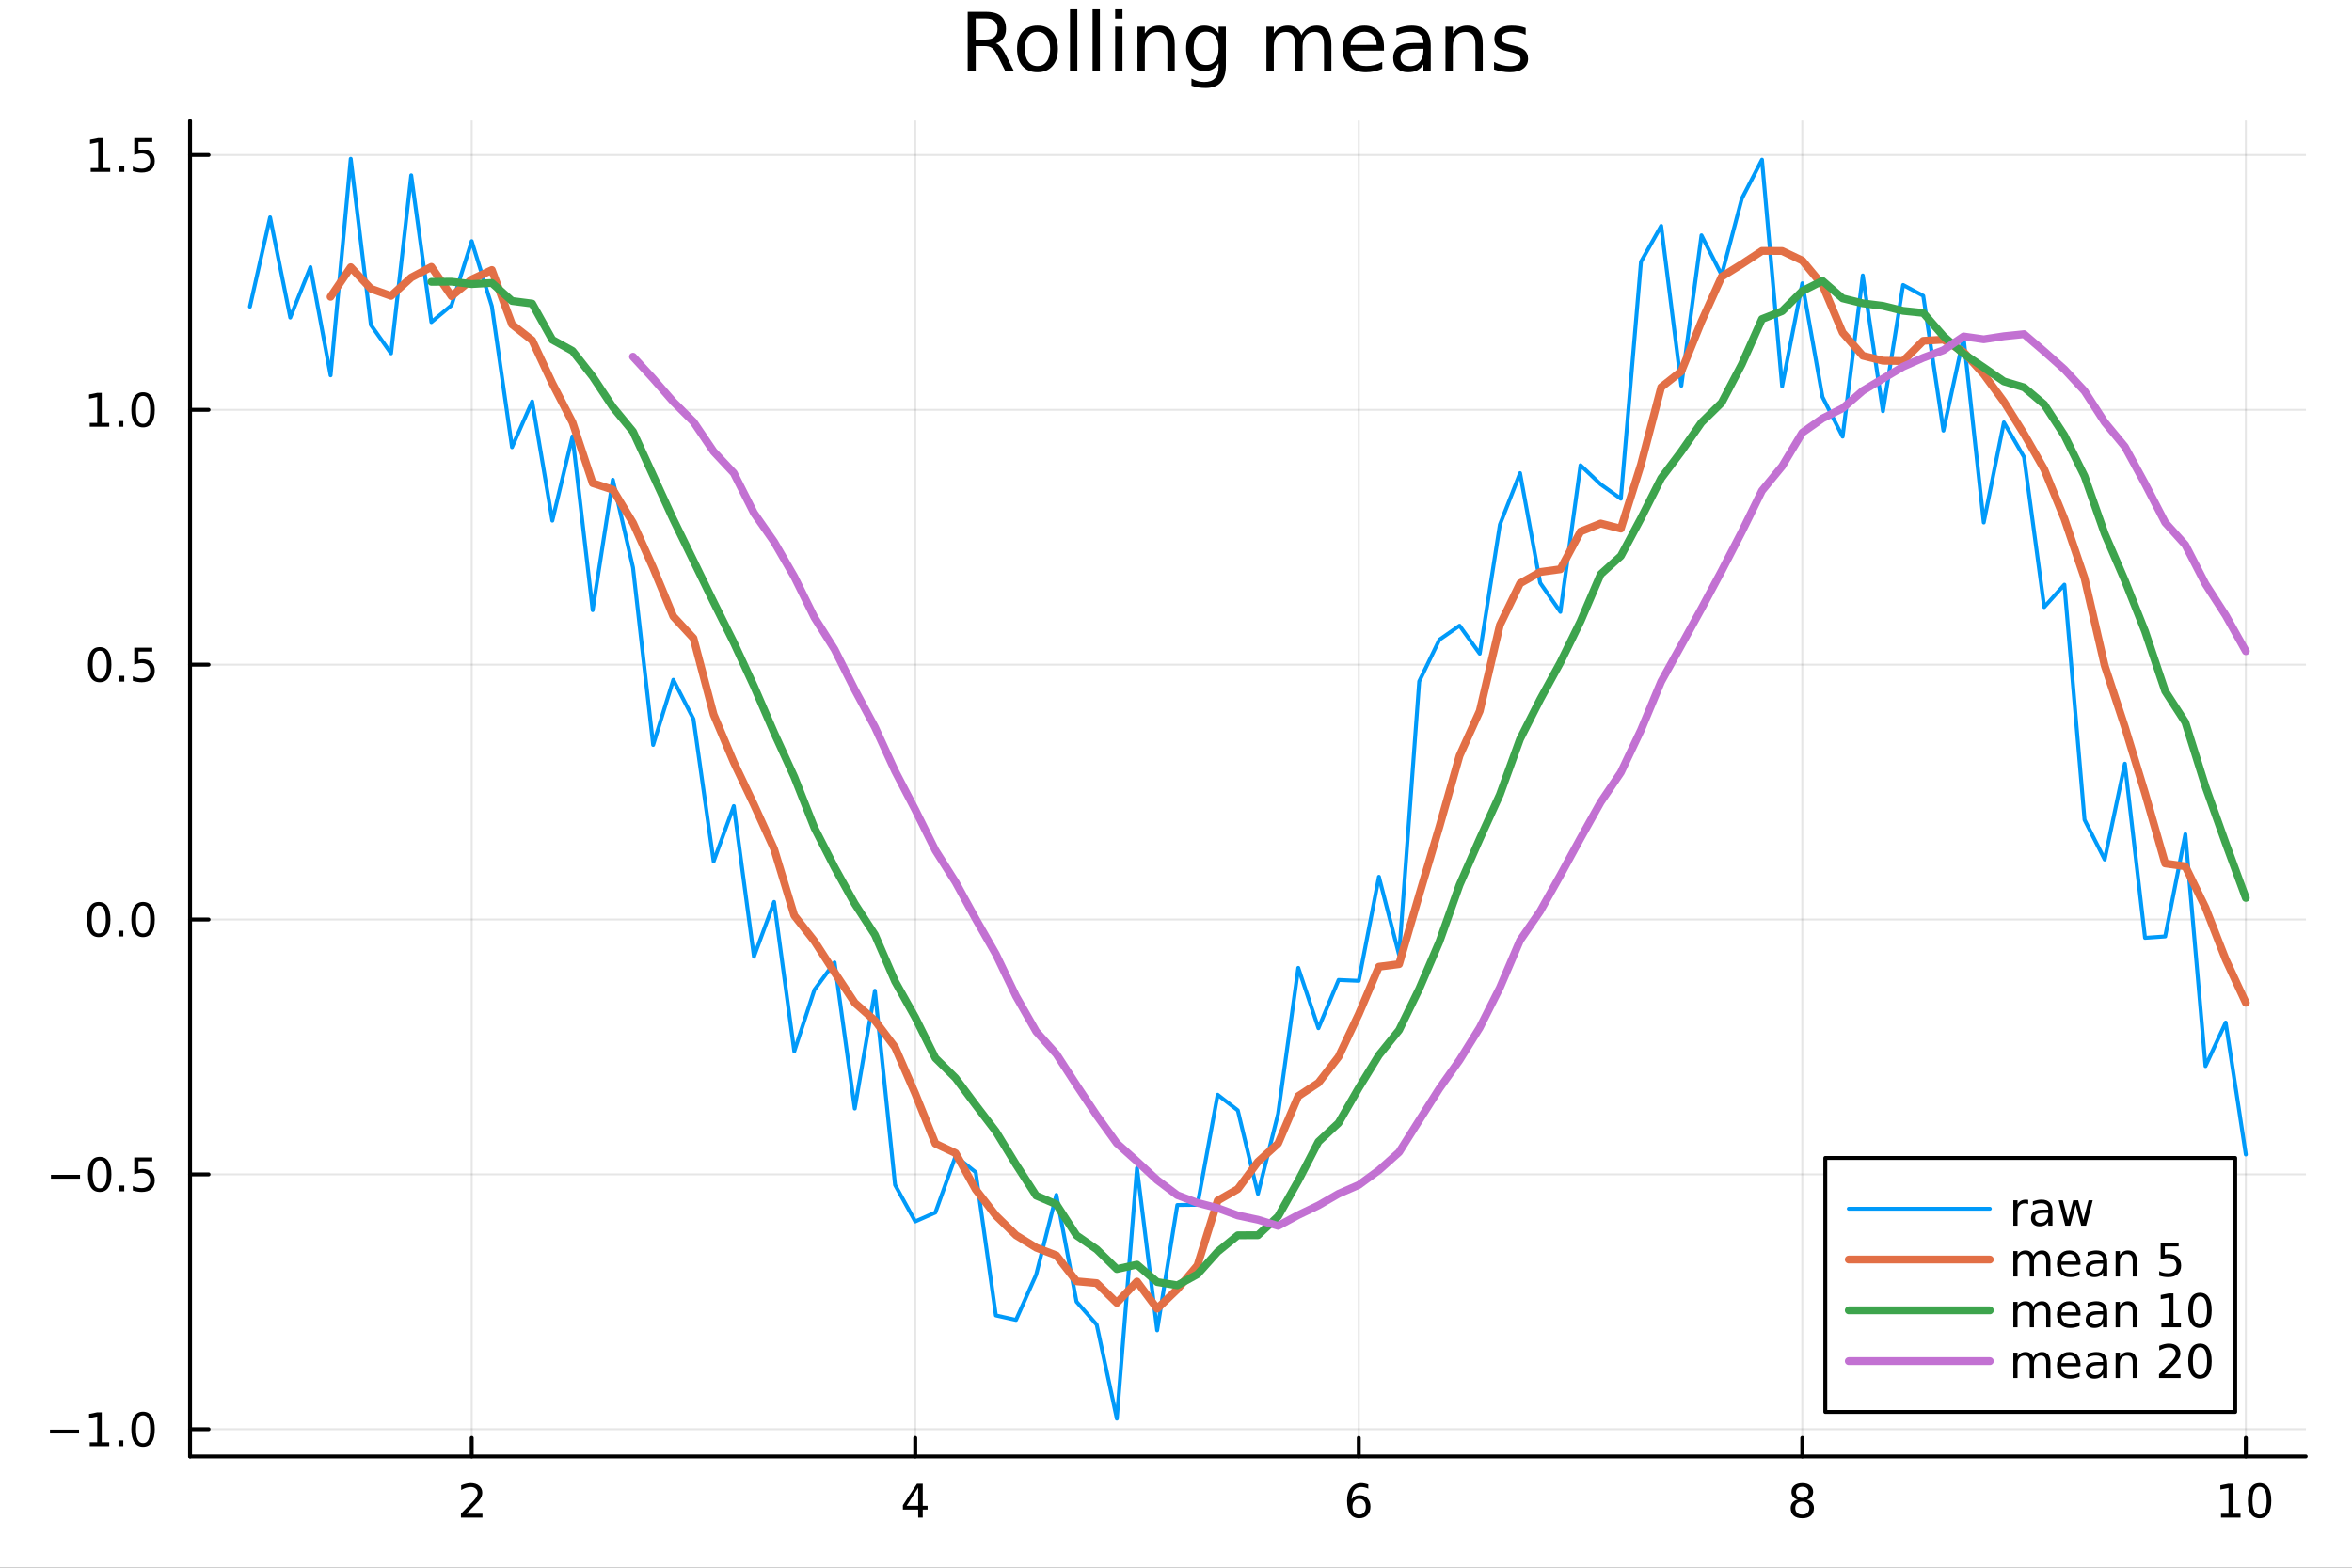 <?xml version="1.0" encoding="utf-8"?>
<svg xmlns="http://www.w3.org/2000/svg" xmlns:xlink="http://www.w3.org/1999/xlink" width="600" height="400" viewBox="0 0 2400 1600">
<rect x="0" y="0" width="2400" height="1600" fill="#333333" stroke="none"/>
<defs>
  <clipPath id="clip920">
    <rect x="0" y="0" width="2400" height="1600"/>
  </clipPath>
</defs>
<path clip-path="url(#clip920)" d="M0 1600 L2400 1600 L2400 0 L0 0  Z" fill="#ffffff" fill-rule="evenodd" fill-opacity="1"/>
<defs>
  <clipPath id="clip921">
    <rect x="480" y="0" width="1681" height="1600"/>
  </clipPath>
</defs>
<path clip-path="url(#clip920)" d="M193.936 1486.45 L2352.76 1486.45 L2352.76 123.472 L193.936 123.472  Z" fill="#ffffff" fill-rule="evenodd" fill-opacity="1"/>
<defs>
  <clipPath id="clip922">
    <rect x="193" y="123" width="2160" height="1364"/>
  </clipPath>
</defs>
<polyline clip-path="url(#clip922)" style="stroke:#000000; stroke-linecap:round; stroke-linejoin:round; stroke-width:2; stroke-opacity:0.1; fill:none" points="481.326,1486.45 481.326,123.472 "/>
<polyline clip-path="url(#clip922)" style="stroke:#000000; stroke-linecap:round; stroke-linejoin:round; stroke-width:2; stroke-opacity:0.1; fill:none" points="933.909,1486.45 933.909,123.472 "/>
<polyline clip-path="url(#clip922)" style="stroke:#000000; stroke-linecap:round; stroke-linejoin:round; stroke-width:2; stroke-opacity:0.1; fill:none" points="1386.49,1486.45 1386.49,123.472 "/>
<polyline clip-path="url(#clip922)" style="stroke:#000000; stroke-linecap:round; stroke-linejoin:round; stroke-width:2; stroke-opacity:0.1; fill:none" points="1839.07,1486.45 1839.07,123.472 "/>
<polyline clip-path="url(#clip922)" style="stroke:#000000; stroke-linecap:round; stroke-linejoin:round; stroke-width:2; stroke-opacity:0.1; fill:none" points="2291.66,1486.45 2291.66,123.472 "/>
<polyline clip-path="url(#clip920)" style="stroke:#000000; stroke-linecap:round; stroke-linejoin:round; stroke-width:4; stroke-opacity:1; fill:none" points="193.936,1486.45 2352.76,1486.45 "/>
<polyline clip-path="url(#clip920)" style="stroke:#000000; stroke-linecap:round; stroke-linejoin:round; stroke-width:4; stroke-opacity:1; fill:none" points="481.326,1486.45 481.326,1467.55 "/>
<polyline clip-path="url(#clip920)" style="stroke:#000000; stroke-linecap:round; stroke-linejoin:round; stroke-width:4; stroke-opacity:1; fill:none" points="933.909,1486.45 933.909,1467.55 "/>
<polyline clip-path="url(#clip920)" style="stroke:#000000; stroke-linecap:round; stroke-linejoin:round; stroke-width:4; stroke-opacity:1; fill:none" points="1386.49,1486.45 1386.49,1467.55 "/>
<polyline clip-path="url(#clip920)" style="stroke:#000000; stroke-linecap:round; stroke-linejoin:round; stroke-width:4; stroke-opacity:1; fill:none" points="1839.07,1486.45 1839.07,1467.55 "/>
<polyline clip-path="url(#clip920)" style="stroke:#000000; stroke-linecap:round; stroke-linejoin:round; stroke-width:4; stroke-opacity:1; fill:none" points="2291.66,1486.45 2291.66,1467.55 "/>
<path clip-path="url(#clip920)" d="M475.979 1544.91 L492.298 1544.91 L492.298 1548.85 L470.354 1548.85 L470.354 1544.91 Q473.016 1542.16 477.599 1537.53 Q482.206 1532.88 483.386 1531.53 Q485.632 1529.01 486.511 1527.27 Q487.414 1525.51 487.414 1523.82 Q487.414 1521.07 485.47 1519.33 Q483.548 1517.6 480.446 1517.6 Q478.247 1517.6 475.794 1518.36 Q473.363 1519.13 470.585 1520.68 L470.585 1515.95 Q473.409 1514.82 475.863 1514.24 Q478.317 1513.66 480.354 1513.66 Q485.724 1513.66 488.919 1516.35 Q492.113 1519.03 492.113 1523.52 Q492.113 1525.65 491.303 1527.57 Q490.516 1529.47 488.409 1532.07 Q487.831 1532.74 484.729 1535.95 Q481.627 1539.15 475.979 1544.91 Z" fill="#000000" fill-rule="nonzero" fill-opacity="1" /><path clip-path="url(#clip920)" d="M936.918 1518.36 L925.113 1536.81 L936.918 1536.81 L936.918 1518.36 M935.691 1514.29 L941.571 1514.29 L941.571 1536.81 L946.501 1536.81 L946.501 1540.7 L941.571 1540.7 L941.571 1548.85 L936.918 1548.85 L936.918 1540.7 L921.316 1540.7 L921.316 1536.19 L935.691 1514.29 Z" fill="#000000" fill-rule="nonzero" fill-opacity="1" /><path clip-path="url(#clip920)" d="M1386.9 1529.7 Q1383.75 1529.7 1381.9 1531.86 Q1380.07 1534.01 1380.07 1537.76 Q1380.07 1541.49 1381.9 1543.66 Q1383.75 1545.82 1386.9 1545.82 Q1390.04 1545.82 1391.87 1543.66 Q1393.73 1541.49 1393.73 1537.76 Q1393.73 1534.01 1391.87 1531.86 Q1390.04 1529.7 1386.9 1529.7 M1396.18 1515.05 L1396.18 1519.31 Q1394.42 1518.48 1392.61 1518.04 Q1390.83 1517.6 1389.07 1517.6 Q1384.44 1517.6 1381.99 1520.72 Q1379.56 1523.85 1379.21 1530.17 Q1380.58 1528.15 1382.64 1527.09 Q1384.7 1526 1387.17 1526 Q1392.38 1526 1395.39 1529.17 Q1398.42 1532.32 1398.42 1537.76 Q1398.42 1543.08 1395.28 1546.3 Q1392.13 1549.52 1386.9 1549.52 Q1380.9 1549.52 1377.73 1544.94 Q1374.56 1540.33 1374.56 1531.6 Q1374.56 1523.41 1378.45 1518.55 Q1382.34 1513.66 1388.89 1513.66 Q1390.65 1513.66 1392.43 1514.01 Q1394.23 1514.36 1396.18 1515.05 Z" fill="#000000" fill-rule="nonzero" fill-opacity="1" /><path clip-path="url(#clip920)" d="M1839.07 1532.44 Q1835.74 1532.44 1833.82 1534.22 Q1831.92 1536 1831.92 1539.13 Q1831.92 1542.25 1833.82 1544.03 Q1835.74 1545.82 1839.07 1545.82 Q1842.41 1545.82 1844.33 1544.03 Q1846.25 1542.23 1846.25 1539.13 Q1846.25 1536 1844.33 1534.22 Q1842.43 1532.44 1839.07 1532.44 M1834.4 1530.45 Q1831.39 1529.7 1829.7 1527.64 Q1828.03 1525.58 1828.03 1522.62 Q1828.03 1518.48 1830.97 1516.07 Q1833.94 1513.66 1839.07 1513.66 Q1844.24 1513.66 1847.18 1516.07 Q1850.12 1518.48 1850.12 1522.62 Q1850.12 1525.58 1848.43 1527.64 Q1846.76 1529.7 1843.77 1530.45 Q1847.15 1531.23 1849.03 1533.52 Q1850.93 1535.82 1850.93 1539.13 Q1850.93 1544.15 1847.85 1546.83 Q1844.79 1549.52 1839.07 1549.52 Q1833.36 1549.52 1830.28 1546.83 Q1827.22 1544.15 1827.22 1539.13 Q1827.22 1535.82 1829.12 1533.52 Q1831.02 1531.23 1834.4 1530.45 M1832.69 1523.06 Q1832.69 1525.75 1834.35 1527.25 Q1836.04 1528.76 1839.07 1528.76 Q1842.08 1528.76 1843.77 1527.25 Q1845.49 1525.75 1845.49 1523.06 Q1845.49 1520.38 1843.77 1518.87 Q1842.08 1517.37 1839.07 1517.37 Q1836.04 1517.37 1834.35 1518.87 Q1832.69 1520.38 1832.69 1523.06 Z" fill="#000000" fill-rule="nonzero" fill-opacity="1" /><path clip-path="url(#clip920)" d="M2266.34 1544.91 L2273.98 1544.91 L2273.98 1518.55 L2265.67 1520.21 L2265.67 1515.95 L2273.94 1514.29 L2278.61 1514.29 L2278.61 1544.91 L2286.25 1544.91 L2286.25 1548.85 L2266.34 1548.85 L2266.34 1544.91 Z" fill="#000000" fill-rule="nonzero" fill-opacity="1" /><path clip-path="url(#clip920)" d="M2305.7 1517.37 Q2302.09 1517.37 2300.26 1520.93 Q2298.45 1524.47 2298.45 1531.6 Q2298.45 1538.71 2300.26 1542.27 Q2302.09 1545.82 2305.7 1545.82 Q2309.33 1545.82 2311.14 1542.27 Q2312.96 1538.71 2312.96 1531.6 Q2312.96 1524.47 2311.14 1520.93 Q2309.33 1517.37 2305.7 1517.37 M2305.7 1513.66 Q2311.51 1513.66 2314.56 1518.27 Q2317.64 1522.85 2317.64 1531.6 Q2317.64 1540.33 2314.56 1544.94 Q2311.51 1549.52 2305.7 1549.52 Q2299.89 1549.52 2296.81 1544.94 Q2293.75 1540.33 2293.75 1531.6 Q2293.75 1522.85 2296.81 1518.27 Q2299.89 1513.66 2305.7 1513.66 Z" fill="#000000" fill-rule="nonzero" fill-opacity="1" /><polyline clip-path="url(#clip922)" style="stroke:#000000; stroke-linecap:round; stroke-linejoin:round; stroke-width:2; stroke-opacity:0.1; fill:none" points="193.936,1458.69 2352.76,1458.69 "/>
<polyline clip-path="url(#clip922)" style="stroke:#000000; stroke-linecap:round; stroke-linejoin:round; stroke-width:2; stroke-opacity:0.1; fill:none" points="193.936,1198.58 2352.76,1198.58 "/>
<polyline clip-path="url(#clip922)" style="stroke:#000000; stroke-linecap:round; stroke-linejoin:round; stroke-width:2; stroke-opacity:0.1; fill:none" points="193.936,938.474 2352.76,938.474 "/>
<polyline clip-path="url(#clip922)" style="stroke:#000000; stroke-linecap:round; stroke-linejoin:round; stroke-width:2; stroke-opacity:0.1; fill:none" points="193.936,678.367 2352.76,678.367 "/>
<polyline clip-path="url(#clip922)" style="stroke:#000000; stroke-linecap:round; stroke-linejoin:round; stroke-width:2; stroke-opacity:0.1; fill:none" points="193.936,418.259 2352.76,418.259 "/>
<polyline clip-path="url(#clip922)" style="stroke:#000000; stroke-linecap:round; stroke-linejoin:round; stroke-width:2; stroke-opacity:0.1; fill:none" points="193.936,158.151 2352.76,158.151 "/>
<polyline clip-path="url(#clip920)" style="stroke:#000000; stroke-linecap:round; stroke-linejoin:round; stroke-width:4; stroke-opacity:1; fill:none" points="193.936,1486.45 193.936,123.472 "/>
<polyline clip-path="url(#clip920)" style="stroke:#000000; stroke-linecap:round; stroke-linejoin:round; stroke-width:4; stroke-opacity:1; fill:none" points="193.936,1458.69 212.834,1458.69 "/>
<polyline clip-path="url(#clip920)" style="stroke:#000000; stroke-linecap:round; stroke-linejoin:round; stroke-width:4; stroke-opacity:1; fill:none" points="193.936,1198.58 212.834,1198.58 "/>
<polyline clip-path="url(#clip920)" style="stroke:#000000; stroke-linecap:round; stroke-linejoin:round; stroke-width:4; stroke-opacity:1; fill:none" points="193.936,938.474 212.834,938.474 "/>
<polyline clip-path="url(#clip920)" style="stroke:#000000; stroke-linecap:round; stroke-linejoin:round; stroke-width:4; stroke-opacity:1; fill:none" points="193.936,678.367 212.834,678.367 "/>
<polyline clip-path="url(#clip920)" style="stroke:#000000; stroke-linecap:round; stroke-linejoin:round; stroke-width:4; stroke-opacity:1; fill:none" points="193.936,418.259 212.834,418.259 "/>
<polyline clip-path="url(#clip920)" style="stroke:#000000; stroke-linecap:round; stroke-linejoin:round; stroke-width:4; stroke-opacity:1; fill:none" points="193.936,158.151 212.834,158.151 "/>
<path clip-path="url(#clip920)" d="M50.992 1459.14 L80.668 1459.14 L80.668 1463.08 L50.992 1463.08 L50.992 1459.14 Z" fill="#000000" fill-rule="nonzero" fill-opacity="1" /><path clip-path="url(#clip920)" d="M91.571 1472.03 L99.21 1472.03 L99.21 1445.67 L90.899 1447.34 L90.899 1443.08 L99.163 1441.41 L103.839 1441.41 L103.839 1472.03 L111.478 1472.03 L111.478 1475.97 L91.571 1475.97 L91.571 1472.03 Z" fill="#000000" fill-rule="nonzero" fill-opacity="1" /><path clip-path="url(#clip920)" d="M120.922 1470.09 L125.807 1470.09 L125.807 1475.97 L120.922 1475.97 L120.922 1470.09 Z" fill="#000000" fill-rule="nonzero" fill-opacity="1" /><path clip-path="url(#clip920)" d="M145.992 1444.49 Q142.381 1444.49 140.552 1448.05 Q138.746 1451.59 138.746 1458.72 Q138.746 1465.83 140.552 1469.4 Q142.381 1472.94 145.992 1472.94 Q149.626 1472.94 151.431 1469.4 Q153.26 1465.83 153.26 1458.72 Q153.26 1451.59 151.431 1448.05 Q149.626 1444.49 145.992 1444.49 M145.992 1440.78 Q151.802 1440.78 154.857 1445.39 Q157.936 1449.97 157.936 1458.72 Q157.936 1467.45 154.857 1472.06 Q151.802 1476.64 145.992 1476.64 Q140.181 1476.64 137.103 1472.06 Q134.047 1467.45 134.047 1458.72 Q134.047 1449.97 137.103 1445.39 Q140.181 1440.78 145.992 1440.78 Z" fill="#000000" fill-rule="nonzero" fill-opacity="1" /><path clip-path="url(#clip920)" d="M51.987 1199.03 L81.663 1199.03 L81.663 1202.97 L51.987 1202.97 L51.987 1199.03 Z" fill="#000000" fill-rule="nonzero" fill-opacity="1" /><path clip-path="url(#clip920)" d="M101.756 1184.38 Q98.145 1184.38 96.316 1187.95 Q94.51 1191.49 94.51 1198.62 Q94.51 1205.72 96.316 1209.29 Q98.145 1212.83 101.756 1212.83 Q105.39 1212.83 107.196 1209.29 Q109.024 1205.72 109.024 1198.62 Q109.024 1191.49 107.196 1187.95 Q105.39 1184.38 101.756 1184.38 M101.756 1180.68 Q107.566 1180.68 110.621 1185.28 Q113.7 1189.87 113.7 1198.62 Q113.7 1207.34 110.621 1211.95 Q107.566 1216.53 101.756 1216.53 Q95.946 1216.53 92.867 1211.95 Q89.811 1207.34 89.811 1198.62 Q89.811 1189.87 92.867 1185.28 Q95.946 1180.68 101.756 1180.68 Z" fill="#000000" fill-rule="nonzero" fill-opacity="1" /><path clip-path="url(#clip920)" d="M121.918 1209.98 L126.802 1209.98 L126.802 1215.86 L121.918 1215.86 L121.918 1209.98 Z" fill="#000000" fill-rule="nonzero" fill-opacity="1" /><path clip-path="url(#clip920)" d="M137.033 1181.3 L155.39 1181.3 L155.39 1185.24 L141.316 1185.24 L141.316 1193.71 Q142.334 1193.36 143.353 1193.2 Q144.371 1193.01 145.39 1193.01 Q151.177 1193.01 154.556 1196.19 Q157.936 1199.36 157.936 1204.77 Q157.936 1210.35 154.464 1213.45 Q150.992 1216.53 144.672 1216.53 Q142.496 1216.53 140.228 1216.16 Q137.982 1215.79 135.575 1215.05 L135.575 1210.35 Q137.658 1211.49 139.881 1212.04 Q142.103 1212.6 144.58 1212.6 Q148.584 1212.6 150.922 1210.49 Q153.26 1208.39 153.26 1204.77 Q153.26 1201.16 150.922 1199.06 Q148.584 1196.95 144.58 1196.95 Q142.705 1196.95 140.83 1197.37 Q138.978 1197.78 137.033 1198.66 L137.033 1181.3 Z" fill="#000000" fill-rule="nonzero" fill-opacity="1" /><path clip-path="url(#clip920)" d="M100.76 924.273 Q97.149 924.273 95.321 927.838 Q93.515 931.379 93.515 938.509 Q93.515 945.616 95.321 949.18 Q97.149 952.722 100.76 952.722 Q104.395 952.722 106.2 949.18 Q108.029 945.616 108.029 938.509 Q108.029 931.379 106.2 927.838 Q104.395 924.273 100.76 924.273 M100.76 920.569 Q106.571 920.569 109.626 925.176 Q112.705 929.759 112.705 938.509 Q112.705 947.236 109.626 951.842 Q106.571 956.426 100.76 956.426 Q94.95 956.426 91.871 951.842 Q88.816 947.236 88.816 938.509 Q88.816 929.759 91.871 925.176 Q94.95 920.569 100.76 920.569 Z" fill="#000000" fill-rule="nonzero" fill-opacity="1" /><path clip-path="url(#clip920)" d="M120.922 949.875 L125.807 949.875 L125.807 955.754 L120.922 955.754 L120.922 949.875 Z" fill="#000000" fill-rule="nonzero" fill-opacity="1" /><path clip-path="url(#clip920)" d="M145.992 924.273 Q142.381 924.273 140.552 927.838 Q138.746 931.379 138.746 938.509 Q138.746 945.616 140.552 949.18 Q142.381 952.722 145.992 952.722 Q149.626 952.722 151.431 949.18 Q153.26 945.616 153.26 938.509 Q153.26 931.379 151.431 927.838 Q149.626 924.273 145.992 924.273 M145.992 920.569 Q151.802 920.569 154.857 925.176 Q157.936 929.759 157.936 938.509 Q157.936 947.236 154.857 951.842 Q151.802 956.426 145.992 956.426 Q140.181 956.426 137.103 951.842 Q134.047 947.236 134.047 938.509 Q134.047 929.759 137.103 925.176 Q140.181 920.569 145.992 920.569 Z" fill="#000000" fill-rule="nonzero" fill-opacity="1" /><path clip-path="url(#clip920)" d="M101.756 664.165 Q98.145 664.165 96.316 667.73 Q94.51 671.272 94.51 678.401 Q94.51 685.508 96.316 689.073 Q98.145 692.614 101.756 692.614 Q105.39 692.614 107.196 689.073 Q109.024 685.508 109.024 678.401 Q109.024 671.272 107.196 667.73 Q105.39 664.165 101.756 664.165 M101.756 660.462 Q107.566 660.462 110.621 665.068 Q113.7 669.652 113.7 678.401 Q113.7 687.128 110.621 691.735 Q107.566 696.318 101.756 696.318 Q95.946 696.318 92.867 691.735 Q89.811 687.128 89.811 678.401 Q89.811 669.652 92.867 665.068 Q95.946 660.462 101.756 660.462 Z" fill="#000000" fill-rule="nonzero" fill-opacity="1" /><path clip-path="url(#clip920)" d="M121.918 689.767 L126.802 689.767 L126.802 695.647 L121.918 695.647 L121.918 689.767 Z" fill="#000000" fill-rule="nonzero" fill-opacity="1" /><path clip-path="url(#clip920)" d="M137.033 661.087 L155.39 661.087 L155.39 665.022 L141.316 665.022 L141.316 673.494 Q142.334 673.147 143.353 672.985 Q144.371 672.8 145.39 672.8 Q151.177 672.8 154.556 675.971 Q157.936 679.142 157.936 684.559 Q157.936 690.138 154.464 693.239 Q150.992 696.318 144.672 696.318 Q142.496 696.318 140.228 695.948 Q137.982 695.577 135.575 694.837 L135.575 690.138 Q137.658 691.272 139.881 691.827 Q142.103 692.383 144.58 692.383 Q148.584 692.383 150.922 690.276 Q153.26 688.17 153.26 684.559 Q153.26 680.948 150.922 678.841 Q148.584 676.735 144.58 676.735 Q142.705 676.735 140.83 677.151 Q138.978 677.568 137.033 678.448 L137.033 661.087 Z" fill="#000000" fill-rule="nonzero" fill-opacity="1" /><path clip-path="url(#clip920)" d="M91.571 431.604 L99.21 431.604 L99.21 405.238 L90.899 406.905 L90.899 402.646 L99.163 400.979 L103.839 400.979 L103.839 431.604 L111.478 431.604 L111.478 435.539 L91.571 435.539 L91.571 431.604 Z" fill="#000000" fill-rule="nonzero" fill-opacity="1" /><path clip-path="url(#clip920)" d="M120.922 429.66 L125.807 429.66 L125.807 435.539 L120.922 435.539 L120.922 429.66 Z" fill="#000000" fill-rule="nonzero" fill-opacity="1" /><path clip-path="url(#clip920)" d="M145.992 404.058 Q142.381 404.058 140.552 407.623 Q138.746 411.164 138.746 418.294 Q138.746 425.4 140.552 428.965 Q142.381 432.507 145.992 432.507 Q149.626 432.507 151.431 428.965 Q153.26 425.4 153.26 418.294 Q153.26 411.164 151.431 407.623 Q149.626 404.058 145.992 404.058 M145.992 400.354 Q151.802 400.354 154.857 404.961 Q157.936 409.544 157.936 418.294 Q157.936 427.021 154.857 431.627 Q151.802 436.21 145.992 436.21 Q140.181 436.21 137.103 431.627 Q134.047 427.021 134.047 418.294 Q134.047 409.544 137.103 404.961 Q140.181 400.354 145.992 400.354 Z" fill="#000000" fill-rule="nonzero" fill-opacity="1" /><path clip-path="url(#clip920)" d="M92.566 171.496 L100.205 171.496 L100.205 145.131 L91.895 146.797 L91.895 142.538 L100.159 140.871 L104.834 140.871 L104.834 171.496 L112.473 171.496 L112.473 175.431 L92.566 175.431 L92.566 171.496 Z" fill="#000000" fill-rule="nonzero" fill-opacity="1" /><path clip-path="url(#clip920)" d="M121.918 169.552 L126.802 169.552 L126.802 175.431 L121.918 175.431 L121.918 169.552 Z" fill="#000000" fill-rule="nonzero" fill-opacity="1" /><path clip-path="url(#clip920)" d="M137.033 140.871 L155.39 140.871 L155.39 144.807 L141.316 144.807 L141.316 153.279 Q142.334 152.932 143.353 152.77 Q144.371 152.584 145.39 152.584 Q151.177 152.584 154.556 155.756 Q157.936 158.927 157.936 164.344 Q157.936 169.922 154.464 173.024 Q150.992 176.103 144.672 176.103 Q142.496 176.103 140.228 175.732 Q137.982 175.362 135.575 174.621 L135.575 169.922 Q137.658 171.057 139.881 171.612 Q142.103 172.168 144.58 172.168 Q148.584 172.168 150.922 170.061 Q153.26 167.955 153.26 164.344 Q153.26 160.733 150.922 158.626 Q148.584 156.52 144.58 156.52 Q142.705 156.52 140.83 156.936 Q138.978 157.353 137.033 158.233 L137.033 140.871 Z" fill="#000000" fill-rule="nonzero" fill-opacity="1" /><path clip-path="url(#clip920)" d="M1016.15 44.22 Q1018.79 45.111 1021.26 48.028 Q1023.77 50.944 1026.28 56.048 L1034.59 72.576 L1025.8 72.576 L1018.06 57.061 Q1015.06 50.985 1012.22 49 Q1009.43 47.015 1004.57 47.015 L995.656 47.015 L995.656 72.576 L987.474 72.576 L987.474 12.096 L1005.95 12.096 Q1016.32 12.096 1021.42 16.43 Q1026.52 20.765 1026.52 29.515 Q1026.52 35.227 1023.85 38.994 Q1021.22 42.761 1016.15 44.22 M995.656 18.82 L995.656 40.29 L1005.95 40.29 Q1011.86 40.29 1014.86 37.576 Q1017.9 34.822 1017.9 29.515 Q1017.9 24.208 1014.86 21.535 Q1011.86 18.82 1005.95 18.82 L995.656 18.82 Z" fill="#000000" fill-rule="nonzero" fill-opacity="1" /><path clip-path="url(#clip920)" d="M1058.65 32.431 Q1052.65 32.431 1049.17 37.131 Q1045.69 41.789 1045.69 49.931 Q1045.69 58.074 1049.13 62.773 Q1052.61 67.431 1058.65 67.431 Q1064.6 67.431 1068.09 62.732 Q1071.57 58.033 1071.57 49.931 Q1071.57 41.87 1068.09 37.171 Q1064.6 32.431 1058.65 32.431 M1058.65 26.112 Q1068.37 26.112 1073.92 32.431 Q1079.47 38.751 1079.47 49.931 Q1079.47 61.071 1073.92 67.431 Q1068.37 73.751 1058.65 73.751 Q1048.89 73.751 1043.34 67.431 Q1037.83 61.071 1037.83 49.931 Q1037.83 38.751 1043.34 32.431 Q1048.89 26.112 1058.65 26.112 Z" fill="#000000" fill-rule="nonzero" fill-opacity="1" /><path clip-path="url(#clip920)" d="M1091.82 9.544 L1099.28 9.544 L1099.28 72.576 L1091.82 72.576 L1091.82 9.544 Z" fill="#000000" fill-rule="nonzero" fill-opacity="1" /><path clip-path="url(#clip920)" d="M1114.87 9.544 L1122.33 9.544 L1122.33 72.576 L1114.87 72.576 L1114.87 9.544 Z" fill="#000000" fill-rule="nonzero" fill-opacity="1" /><path clip-path="url(#clip920)" d="M1137.92 27.206 L1145.38 27.206 L1145.38 72.576 L1137.92 72.576 L1137.92 27.206 M1137.92 9.544 L1145.38 9.544 L1145.38 18.983 L1137.92 18.983 L1137.92 9.544 Z" fill="#000000" fill-rule="nonzero" fill-opacity="1" /><path clip-path="url(#clip920)" d="M1198.69 45.192 L1198.69 72.576 L1191.23 72.576 L1191.23 45.435 Q1191.23 38.994 1188.72 35.794 Q1186.21 32.594 1181.19 32.594 Q1175.15 32.594 1171.67 36.442 Q1168.18 40.29 1168.18 46.934 L1168.18 72.576 L1160.69 72.576 L1160.69 27.206 L1168.18 27.206 L1168.18 34.254 Q1170.86 30.163 1174.46 28.138 Q1178.11 26.112 1182.85 26.112 Q1190.67 26.112 1194.68 30.973 Q1198.69 35.794 1198.69 45.192 Z" fill="#000000" fill-rule="nonzero" fill-opacity="1" /><path clip-path="url(#clip920)" d="M1243.41 49.364 Q1243.41 41.263 1240.05 36.806 Q1236.73 32.35 1230.69 32.35 Q1224.69 32.35 1221.33 36.806 Q1218.01 41.263 1218.01 49.364 Q1218.01 57.426 1221.33 61.882 Q1224.69 66.338 1230.69 66.338 Q1236.73 66.338 1240.05 61.882 Q1243.41 57.426 1243.41 49.364 M1250.86 66.945 Q1250.86 78.531 1245.72 84.162 Q1240.57 89.833 1229.96 89.833 Q1226.03 89.833 1222.55 89.225 Q1219.06 88.658 1215.78 87.443 L1215.78 80.192 Q1219.06 81.974 1222.26 82.825 Q1225.46 83.675 1228.79 83.675 Q1236.12 83.675 1239.76 79.827 Q1243.41 76.019 1243.41 68.282 L1243.41 64.596 Q1241.1 68.606 1237.5 70.591 Q1233.89 72.576 1228.87 72.576 Q1220.52 72.576 1215.42 66.216 Q1210.31 59.856 1210.31 49.364 Q1210.31 38.832 1215.42 32.472 Q1220.52 26.112 1228.87 26.112 Q1233.89 26.112 1237.5 28.097 Q1241.1 30.082 1243.41 34.092 L1243.41 27.206 L1250.86 27.206 L1250.86 66.945 Z" fill="#000000" fill-rule="nonzero" fill-opacity="1" /><path clip-path="url(#clip920)" d="M1327.91 35.915 Q1330.71 30.892 1334.6 28.502 Q1338.48 26.112 1343.75 26.112 Q1350.84 26.112 1354.69 31.095 Q1358.54 36.037 1358.54 45.192 L1358.54 72.576 L1351.04 72.576 L1351.04 45.435 Q1351.04 38.913 1348.73 35.753 Q1346.42 32.594 1341.68 32.594 Q1335.89 32.594 1332.53 36.442 Q1329.17 40.29 1329.17 46.934 L1329.17 72.576 L1321.67 72.576 L1321.67 45.435 Q1321.67 38.873 1319.36 35.753 Q1317.06 32.594 1312.23 32.594 Q1306.52 32.594 1303.16 36.482 Q1299.8 40.331 1299.8 46.934 L1299.8 72.576 L1292.3 72.576 L1292.3 27.206 L1299.8 27.206 L1299.8 34.254 Q1302.35 30.082 1305.92 28.097 Q1309.48 26.112 1314.38 26.112 Q1319.32 26.112 1322.77 28.624 Q1326.25 31.135 1327.91 35.915 Z" fill="#000000" fill-rule="nonzero" fill-opacity="1" /><path clip-path="url(#clip920)" d="M1412.21 48.028 L1412.21 51.673 L1377.94 51.673 Q1378.43 59.37 1382.56 63.421 Q1386.73 67.431 1394.14 67.431 Q1398.44 67.431 1402.45 66.378 Q1406.5 65.325 1410.47 63.218 L1410.47 70.267 Q1406.46 71.968 1402.25 72.86 Q1398.03 73.751 1393.7 73.751 Q1382.84 73.751 1376.48 67.431 Q1370.16 61.112 1370.16 50.337 Q1370.16 39.197 1376.16 32.675 Q1382.19 26.112 1392.4 26.112 Q1401.56 26.112 1406.86 32.026 Q1412.21 37.9 1412.21 48.028 M1404.76 45.84 Q1404.68 39.723 1401.31 36.077 Q1397.99 32.431 1392.48 32.431 Q1386.24 32.431 1382.48 35.956 Q1378.75 39.48 1378.18 45.88 L1404.76 45.84 Z" fill="#000000" fill-rule="nonzero" fill-opacity="1" /><path clip-path="url(#clip920)" d="M1445.06 49.769 Q1436.03 49.769 1432.55 51.835 Q1429.06 53.901 1429.06 58.884 Q1429.06 62.854 1431.66 65.203 Q1434.29 67.512 1438.78 67.512 Q1444.98 67.512 1448.71 63.137 Q1452.48 58.722 1452.48 51.43 L1452.48 49.769 L1445.06 49.769 M1459.93 46.691 L1459.93 72.576 L1452.48 72.576 L1452.48 65.689 Q1449.92 69.821 1446.12 71.806 Q1442.31 73.751 1436.8 73.751 Q1429.83 73.751 1425.7 69.862 Q1421.61 65.933 1421.61 59.37 Q1421.61 51.714 1426.71 47.825 Q1431.86 43.936 1442.03 43.936 L1452.48 43.936 L1452.48 43.207 Q1452.48 38.062 1449.07 35.267 Q1445.71 32.431 1439.6 32.431 Q1435.71 32.431 1432.02 33.363 Q1428.33 34.295 1424.93 36.158 L1424.93 29.272 Q1429.02 27.692 1432.87 26.922 Q1436.72 26.112 1440.36 26.112 Q1450.21 26.112 1455.07 31.216 Q1459.93 36.32 1459.93 46.691 Z" fill="#000000" fill-rule="nonzero" fill-opacity="1" /><path clip-path="url(#clip920)" d="M1513 45.192 L1513 72.576 L1505.54 72.576 L1505.54 45.435 Q1505.54 38.994 1503.03 35.794 Q1500.52 32.594 1495.5 32.594 Q1489.46 32.594 1485.98 36.442 Q1482.49 40.29 1482.49 46.934 L1482.49 72.576 L1475 72.576 L1475 27.206 L1482.49 27.206 L1482.49 34.254 Q1485.17 30.163 1488.77 28.138 Q1492.42 26.112 1497.16 26.112 Q1504.98 26.112 1508.99 30.973 Q1513 35.794 1513 45.192 Z" fill="#000000" fill-rule="nonzero" fill-opacity="1" /><path clip-path="url(#clip920)" d="M1556.79 28.543 L1556.79 35.591 Q1553.63 33.971 1550.23 33.161 Q1546.82 32.35 1543.18 32.35 Q1537.63 32.35 1534.83 34.052 Q1532.08 35.753 1532.08 39.156 Q1532.08 41.749 1534.06 43.248 Q1536.05 44.706 1542.04 46.043 L1544.59 46.61 Q1552.53 48.311 1555.86 51.43 Q1559.22 54.509 1559.22 60.059 Q1559.22 66.378 1554.2 70.064 Q1549.21 73.751 1540.46 73.751 Q1536.82 73.751 1532.85 73.022 Q1528.92 72.333 1524.54 70.915 L1524.54 63.218 Q1528.67 65.365 1532.68 66.459 Q1536.7 67.512 1540.62 67.512 Q1545.89 67.512 1548.73 65.73 Q1551.56 63.907 1551.56 60.626 Q1551.56 57.588 1549.5 55.967 Q1547.47 54.347 1540.54 52.848 L1537.95 52.24 Q1531.02 50.782 1527.95 47.785 Q1524.87 44.746 1524.87 39.48 Q1524.87 33.08 1529.4 29.596 Q1533.94 26.112 1542.29 26.112 Q1546.42 26.112 1550.06 26.72 Q1553.71 27.327 1556.79 28.543 Z" fill="#000000" fill-rule="nonzero" fill-opacity="1" /><polyline clip-path="url(#clip922)" style="stroke:#009af9; stroke-linecap:round; stroke-linejoin:round; stroke-width:4; stroke-opacity:1; fill:none" points="255.035,313.012 275.607,221.81 296.179,324.09 316.751,272.617 337.322,383.079 357.894,162.047 378.466,331.599 399.038,360.676 419.61,178.915 440.182,328.74 460.754,311.569 481.326,246.147 501.898,312.551 522.47,456.438 543.042,409.683 563.614,531.383 584.186,445.264 604.758,622.771 625.33,489.679 645.902,579.235 666.474,760.298 687.046,693.797 707.617,733.872 728.189,879.195 748.761,822.688 769.333,976.392 789.905,920.522 810.477,1073.04 831.049,1010.2 851.621,982.307 872.193,1131.38 892.765,1011.15 913.337,1209.41 933.909,1246.63 954.481,1237.52 975.053,1180 995.625,1196.41 1016.2,1342.55 1036.77,1347.13 1057.34,1300.84 1077.91,1219.52 1098.48,1328.53 1119.06,1351.89 1139.63,1447.87 1160.2,1192.13 1180.77,1357.77 1201.34,1229.84 1221.92,1229.64 1242.49,1117.33 1263.06,1133.28 1283.63,1218.46 1304.2,1136.69 1324.78,987.83 1345.35,1049.41 1365.92,1000.15 1386.49,1001.04 1407.06,894.862 1427.64,974.651 1448.21,695.38 1468.78,652.899 1489.35,638.558 1509.92,667.168 1530.5,535.471 1551.07,482.882 1571.64,594.947 1592.21,624.509 1612.78,474.848 1633.35,494.328 1653.93,509.024 1674.5,267.13 1695.07,230.545 1715.64,393.715 1736.21,240.169 1756.79,280.707 1777.36,202.783 1797.93,162.963 1818.5,394.246 1839.07,289.154 1859.65,405.136 1880.22,445.653 1900.79,281.13 1921.36,419.745 1941.93,290.854 1962.51,301.91 1983.08,439.473 2003.65,344.266 2024.22,533.279 2044.79,431.074 2065.37,466.55 2085.94,619.586 2106.51,596.713 2127.08,836.712 2147.65,877.263 2168.23,779.425 2188.8,957.179 2209.37,955.738 2229.94,851.397 2250.51,1088.09 2271.09,1043.59 2291.66,1178.31 "/>
<polyline clip-path="url(#clip922)" style="stroke:#e26f46; stroke-linecap:round; stroke-linejoin:round; stroke-width:8; stroke-opacity:1; fill:none" points="337.322,302.922 357.894,272.729 378.466,294.686 399.038,302.004 419.61,283.263 440.182,272.395 460.754,302.3 481.326,285.21 501.898,275.585 522.47,331.089 543.042,347.278 563.614,391.241 584.186,431.064 604.758,493.108 625.33,499.756 645.902,533.667 666.474,579.45 687.046,629.156 707.617,651.376 728.189,729.279 748.761,777.97 769.333,821.189 789.905,866.534 810.477,934.368 831.049,960.569 851.621,992.493 872.193,1023.49 892.765,1041.62 913.337,1068.89 933.909,1116.18 954.481,1167.22 975.053,1176.94 995.625,1214 1016.2,1240.62 1036.77,1260.72 1057.34,1273.39 1077.91,1281.29 1098.48,1307.71 1119.06,1309.58 1139.63,1329.73 1160.2,1307.99 1180.77,1335.64 1201.34,1315.9 1221.92,1291.45 1242.49,1225.34 1263.06,1213.57 1283.63,1185.71 1304.2,1167.08 1324.78,1118.72 1345.35,1105.14 1365.92,1078.51 1386.49,1035.03 1407.06,986.659 1427.64,984.023 1448.21,913.217 1468.78,843.767 1489.35,771.27 1509.92,725.731 1530.5,637.895 1551.07,595.396 1571.64,583.805 1592.21,580.995 1612.78,542.531 1633.35,534.303 1653.93,539.531 1674.5,473.968 1695.07,395.175 1715.64,378.948 1736.21,328.116 1756.79,282.453 1777.36,269.584 1797.93,256.067 1818.5,256.173 1839.07,265.97 1859.65,290.856 1880.22,339.43 1900.79,363.064 1921.36,368.164 1941.93,368.504 1962.51,347.859 1983.08,346.623 2003.65,359.25 2024.22,381.956 2044.79,410 2065.37,442.928 2085.94,478.951 2106.51,529.44 2127.08,590.127 2147.65,679.365 2168.23,741.94 2188.8,809.458 2209.37,881.263 2229.94,884.2 2250.51,926.366 2271.09,979.2 2291.66,1023.43 "/>
<polyline clip-path="url(#clip922)" style="stroke:#3da44d; stroke-linecap:round; stroke-linejoin:round; stroke-width:8; stroke-opacity:1; fill:none" points="440.182,287.658 460.754,287.514 481.326,289.948 501.898,288.794 522.47,307.176 543.042,309.837 563.614,346.77 584.186,358.137 604.758,384.346 625.33,415.423 645.902,440.472 666.474,485.345 687.046,530.11 707.617,572.242 728.189,614.518 748.761,655.818 769.333,700.319 789.905,747.845 810.477,792.872 831.049,844.924 851.621,885.232 872.193,922.34 892.765,954.075 913.337,1001.63 933.909,1038.37 954.481,1079.86 975.053,1100.22 995.625,1127.81 1016.2,1154.76 1036.77,1188.45 1057.34,1220.3 1077.91,1229.12 1098.48,1260.85 1119.06,1275.1 1139.63,1295.23 1160.2,1290.69 1180.77,1308.46 1201.34,1311.81 1221.92,1300.51 1242.49,1277.53 1263.06,1260.78 1283.63,1260.67 1304.2,1241.49 1324.78,1205.08 1345.35,1165.24 1365.92,1146.04 1386.49,1110.37 1407.06,1076.87 1427.64,1051.37 1448.21,1009.18 1468.78,961.138 1489.35,903.147 1509.92,856.195 1530.5,810.959 1551.07,754.306 1571.64,713.786 1592.21,676.133 1612.78,634.131 1633.35,586.099 1653.93,567.463 1674.5,528.886 1695.07,488.085 1715.64,460.74 1736.21,431.21 1756.79,410.992 1777.36,371.776 1797.93,325.621 1818.5,317.561 1839.07,297.043 1859.65,286.655 1880.22,304.507 1900.79,309.565 1921.36,312.168 1941.93,317.237 1962.51,319.357 1983.08,343.026 2003.65,361.157 2024.22,375.06 2044.79,389.252 2065.37,395.393 2085.94,412.787 2106.51,444.345 2127.08,486.042 2147.65,544.682 2168.23,592.434 2188.8,644.204 2209.37,705.352 2229.94,737.164 2250.51,802.865 2271.09,860.57 2291.66,916.442 "/>
<polyline clip-path="url(#clip922)" style="stroke:#c271d2; stroke-linecap:round; stroke-linejoin:round; stroke-width:8; stroke-opacity:1; fill:none" points="645.902,364.065 666.474,386.43 687.046,410.029 707.617,430.518 728.189,460.847 748.761,482.827 769.333,523.545 789.905,552.991 810.477,588.609 831.049,630.174 851.621,662.852 872.193,703.842 892.765,742.092 913.337,786.936 933.909,826.445 954.481,867.837 975.053,900.268 995.625,937.825 1016.2,973.814 1036.77,1016.69 1057.34,1052.77 1077.91,1075.73 1098.48,1107.46 1119.06,1138.36 1139.63,1166.8 1160.2,1185.27 1180.77,1204.34 1201.34,1219.81 1221.92,1227.64 1242.49,1232.99 1263.06,1240.54 1283.63,1244.89 1304.2,1251.17 1324.78,1240.09 1345.35,1230.23 1365.92,1218.36 1386.49,1209.41 1407.06,1194.34 1427.64,1175.94 1448.21,1143.36 1468.78,1110.96 1489.35,1081.91 1509.92,1048.84 1530.5,1008.02 1551.07,959.772 1571.64,929.913 1592.21,893.25 1612.78,855.5 1633.35,818.735 1653.93,788.32 1674.5,745.012 1695.07,695.616 1715.64,658.467 1736.21,621.084 1756.79,582.649 1777.36,542.781 1797.93,500.877 1818.5,475.846 1839.07,441.571 1859.65,427.059 1880.22,416.697 1900.79,398.825 1921.36,386.454 1941.93,374.223 1962.51,365.175 1983.08,357.401 2003.65,343.389 2024.22,346.31 2044.79,343.148 2065.37,341.024 2085.94,358.647 2106.51,376.955 2127.08,399.105 2147.65,430.96 2168.23,455.896 2188.8,493.615 2209.37,533.254 2229.94,556.112 2250.51,596.059 2271.09,627.982 2291.66,664.614 "/>
<path clip-path="url(#clip920)" d="M1862.53 1441.02 L2280.8 1441.02 L2280.8 1181.82 L1862.53 1181.82  Z" fill="#ffffff" fill-rule="evenodd" fill-opacity="1"/>
<polyline clip-path="url(#clip920)" style="stroke:#000000; stroke-linecap:round; stroke-linejoin:round; stroke-width:4; stroke-opacity:1; fill:none" points="1862.53,1441.02 2280.8,1441.02 2280.8,1181.82 1862.53,1181.82 1862.53,1441.02 "/>
<polyline clip-path="url(#clip920)" style="stroke:#009af9; stroke-linecap:round; stroke-linejoin:round; stroke-width:4; stroke-opacity:1; fill:none" points="1886.52,1233.66 2030.44,1233.66 "/>
<path clip-path="url(#clip920)" d="M2069.61 1228.99 Q2068.89 1228.57 2068.04 1228.39 Q2067.2 1228.18 2066.18 1228.18 Q2062.57 1228.18 2060.63 1230.54 Q2058.71 1232.88 2058.71 1237.28 L2058.71 1250.94 L2054.43 1250.94 L2054.43 1225.01 L2058.71 1225.01 L2058.71 1229.04 Q2060.05 1226.68 2062.2 1225.54 Q2064.36 1224.38 2067.43 1224.38 Q2067.87 1224.38 2068.41 1224.45 Q2068.94 1224.5 2069.59 1224.62 L2069.61 1228.99 Z" fill="#000000" fill-rule="nonzero" fill-opacity="1" /><path clip-path="url(#clip920)" d="M2085.86 1237.9 Q2080.7 1237.9 2078.71 1239.08 Q2076.72 1240.26 2076.72 1243.11 Q2076.72 1245.38 2078.2 1246.72 Q2079.7 1248.04 2082.27 1248.04 Q2085.81 1248.04 2087.94 1245.54 Q2090.1 1243.02 2090.1 1238.85 L2090.1 1237.9 L2085.86 1237.9 M2094.36 1236.14 L2094.36 1250.94 L2090.1 1250.94 L2090.1 1247 Q2088.64 1249.36 2086.46 1250.5 Q2084.29 1251.61 2081.14 1251.61 Q2077.16 1251.61 2074.8 1249.38 Q2072.46 1247.14 2072.46 1243.39 Q2072.46 1239.01 2075.37 1236.79 Q2078.31 1234.57 2084.12 1234.57 L2090.1 1234.57 L2090.1 1234.15 Q2090.1 1231.21 2088.15 1229.62 Q2086.23 1228 2082.74 1228 Q2080.51 1228 2078.41 1228.53 Q2076.3 1229.06 2074.36 1230.13 L2074.36 1226.19 Q2076.69 1225.29 2078.89 1224.85 Q2081.09 1224.38 2083.18 1224.38 Q2088.8 1224.38 2091.58 1227.3 Q2094.36 1230.22 2094.36 1236.14 Z" fill="#000000" fill-rule="nonzero" fill-opacity="1" /><path clip-path="url(#clip920)" d="M2100.65 1225.01 L2104.91 1225.01 L2110.24 1245.24 L2115.54 1225.01 L2120.56 1225.01 L2125.88 1245.24 L2131.18 1225.01 L2135.44 1225.01 L2128.66 1250.94 L2123.64 1250.94 L2118.06 1229.69 L2112.46 1250.94 L2107.43 1250.94 L2100.65 1225.01 Z" fill="#000000" fill-rule="nonzero" fill-opacity="1" /><polyline clip-path="url(#clip920)" style="stroke:#e26f46; stroke-linecap:round; stroke-linejoin:round; stroke-width:8; stroke-opacity:1; fill:none" points="1886.52,1285.5 2030.44,1285.5 "/>
<path clip-path="url(#clip920)" d="M2074.77 1281.83 Q2076.37 1278.96 2078.59 1277.59 Q2080.81 1276.22 2083.82 1276.22 Q2087.87 1276.22 2090.07 1279.07 Q2092.27 1281.9 2092.27 1287.13 L2092.27 1302.78 L2087.99 1302.78 L2087.99 1287.27 Q2087.99 1283.54 2086.67 1281.73 Q2085.35 1279.93 2082.64 1279.93 Q2079.33 1279.93 2077.41 1282.13 Q2075.49 1284.33 2075.49 1288.12 L2075.49 1302.78 L2071.21 1302.78 L2071.21 1287.27 Q2071.21 1283.52 2069.89 1281.73 Q2068.57 1279.93 2065.81 1279.93 Q2062.55 1279.93 2060.63 1282.15 Q2058.71 1284.35 2058.71 1288.12 L2058.71 1302.78 L2054.43 1302.78 L2054.43 1276.85 L2058.71 1276.85 L2058.71 1280.88 Q2060.17 1278.49 2062.2 1277.36 Q2064.24 1276.22 2067.04 1276.22 Q2069.86 1276.22 2071.83 1277.66 Q2073.82 1279.09 2074.77 1281.83 Z" fill="#000000" fill-rule="nonzero" fill-opacity="1" /><path clip-path="url(#clip920)" d="M2122.94 1288.75 L2122.94 1290.83 L2103.36 1290.83 Q2103.64 1295.23 2106 1297.54 Q2108.38 1299.84 2112.62 1299.84 Q2115.07 1299.84 2117.36 1299.23 Q2119.68 1298.63 2121.95 1297.43 L2121.95 1301.46 Q2119.66 1302.43 2117.25 1302.94 Q2114.84 1303.45 2112.36 1303.45 Q2106.16 1303.45 2102.53 1299.84 Q2098.92 1296.22 2098.92 1290.07 Q2098.92 1283.7 2102.34 1279.97 Q2105.79 1276.22 2111.62 1276.22 Q2116.86 1276.22 2119.89 1279.6 Q2122.94 1282.96 2122.94 1288.75 M2118.68 1287.5 Q2118.64 1284 2116.72 1281.92 Q2114.82 1279.84 2111.67 1279.84 Q2108.11 1279.84 2105.95 1281.85 Q2103.82 1283.86 2103.5 1287.52 L2118.68 1287.5 Z" fill="#000000" fill-rule="nonzero" fill-opacity="1" /><path clip-path="url(#clip920)" d="M2141.72 1289.74 Q2136.55 1289.74 2134.56 1290.92 Q2132.57 1292.1 2132.57 1294.95 Q2132.57 1297.22 2134.05 1298.56 Q2135.56 1299.88 2138.13 1299.88 Q2141.67 1299.88 2143.8 1297.38 Q2145.95 1294.86 2145.95 1290.69 L2145.95 1289.74 L2141.72 1289.74 M2150.21 1287.98 L2150.21 1302.78 L2145.95 1302.78 L2145.95 1298.84 Q2144.49 1301.2 2142.32 1302.34 Q2140.14 1303.45 2136.99 1303.45 Q2133.01 1303.45 2130.65 1301.22 Q2128.31 1298.98 2128.31 1295.23 Q2128.31 1290.85 2131.23 1288.63 Q2134.17 1286.41 2139.98 1286.41 L2145.95 1286.41 L2145.95 1285.99 Q2145.95 1283.05 2144.01 1281.46 Q2142.09 1279.84 2138.59 1279.84 Q2136.37 1279.84 2134.26 1280.37 Q2132.16 1280.9 2130.21 1281.97 L2130.21 1278.03 Q2132.55 1277.13 2134.75 1276.69 Q2136.95 1276.22 2139.03 1276.22 Q2144.66 1276.22 2147.43 1279.14 Q2150.21 1282.06 2150.21 1287.98 Z" fill="#000000" fill-rule="nonzero" fill-opacity="1" /><path clip-path="url(#clip920)" d="M2180.54 1287.13 L2180.54 1302.78 L2176.28 1302.78 L2176.28 1287.27 Q2176.28 1283.59 2174.84 1281.76 Q2173.41 1279.93 2170.54 1279.93 Q2167.09 1279.93 2165.1 1282.13 Q2163.11 1284.33 2163.11 1288.12 L2163.11 1302.78 L2158.82 1302.78 L2158.82 1276.85 L2163.11 1276.85 L2163.11 1280.88 Q2164.63 1278.54 2166.69 1277.38 Q2168.78 1276.22 2171.48 1276.22 Q2175.95 1276.22 2178.24 1279 Q2180.54 1281.76 2180.54 1287.13 Z" fill="#000000" fill-rule="nonzero" fill-opacity="1" /><path clip-path="url(#clip920)" d="M2204.75 1268.22 L2223.1 1268.22 L2223.1 1272.15 L2209.03 1272.15 L2209.03 1280.62 Q2210.05 1280.28 2211.07 1280.11 Q2212.09 1279.93 2213.1 1279.93 Q2218.89 1279.93 2222.27 1283.1 Q2225.65 1286.27 2225.65 1291.69 Q2225.65 1297.27 2222.18 1300.37 Q2218.71 1303.45 2212.39 1303.45 Q2210.21 1303.45 2207.94 1303.08 Q2205.7 1302.71 2203.29 1301.97 L2203.29 1297.27 Q2205.37 1298.4 2207.6 1298.96 Q2209.82 1299.51 2212.29 1299.51 Q2216.3 1299.51 2218.64 1297.41 Q2220.98 1295.3 2220.98 1291.69 Q2220.98 1288.08 2218.64 1285.97 Q2216.3 1283.86 2212.29 1283.86 Q2210.42 1283.86 2208.54 1284.28 Q2206.69 1284.7 2204.75 1285.58 L2204.75 1268.22 Z" fill="#000000" fill-rule="nonzero" fill-opacity="1" /><polyline clip-path="url(#clip920)" style="stroke:#3da44d; stroke-linecap:round; stroke-linejoin:round; stroke-width:8; stroke-opacity:1; fill:none" points="1886.52,1337.34 2030.44,1337.34 "/>
<path clip-path="url(#clip920)" d="M2074.77 1333.67 Q2076.37 1330.8 2078.59 1329.43 Q2080.81 1328.06 2083.82 1328.06 Q2087.87 1328.06 2090.07 1330.91 Q2092.27 1333.74 2092.27 1338.97 L2092.27 1354.62 L2087.99 1354.62 L2087.99 1339.11 Q2087.99 1335.38 2086.67 1333.57 Q2085.35 1331.77 2082.64 1331.77 Q2079.33 1331.77 2077.41 1333.97 Q2075.49 1336.17 2075.49 1339.96 L2075.49 1354.62 L2071.21 1354.62 L2071.21 1339.11 Q2071.21 1335.36 2069.89 1333.57 Q2068.57 1331.77 2065.81 1331.77 Q2062.55 1331.77 2060.63 1333.99 Q2058.71 1336.19 2058.71 1339.96 L2058.71 1354.62 L2054.43 1354.62 L2054.43 1328.69 L2058.71 1328.69 L2058.71 1332.72 Q2060.17 1330.33 2062.2 1329.2 Q2064.24 1328.06 2067.04 1328.06 Q2069.86 1328.06 2071.83 1329.5 Q2073.82 1330.93 2074.77 1333.67 Z" fill="#000000" fill-rule="nonzero" fill-opacity="1" /><path clip-path="url(#clip920)" d="M2122.94 1340.59 L2122.94 1342.67 L2103.36 1342.67 Q2103.64 1347.07 2106 1349.38 Q2108.38 1351.68 2112.62 1351.68 Q2115.07 1351.68 2117.36 1351.07 Q2119.68 1350.47 2121.95 1349.27 L2121.95 1353.3 Q2119.66 1354.27 2117.25 1354.78 Q2114.84 1355.29 2112.36 1355.29 Q2106.16 1355.29 2102.53 1351.68 Q2098.92 1348.06 2098.92 1341.91 Q2098.92 1335.54 2102.34 1331.81 Q2105.79 1328.06 2111.62 1328.06 Q2116.86 1328.06 2119.89 1331.44 Q2122.94 1334.8 2122.94 1340.59 M2118.68 1339.34 Q2118.64 1335.84 2116.72 1333.76 Q2114.82 1331.68 2111.67 1331.68 Q2108.11 1331.68 2105.95 1333.69 Q2103.82 1335.7 2103.5 1339.36 L2118.68 1339.34 Z" fill="#000000" fill-rule="nonzero" fill-opacity="1" /><path clip-path="url(#clip920)" d="M2141.72 1341.58 Q2136.55 1341.58 2134.56 1342.76 Q2132.57 1343.94 2132.57 1346.79 Q2132.57 1349.06 2134.05 1350.4 Q2135.56 1351.72 2138.13 1351.72 Q2141.67 1351.72 2143.8 1349.22 Q2145.95 1346.7 2145.95 1342.53 L2145.95 1341.58 L2141.72 1341.58 M2150.21 1339.82 L2150.21 1354.62 L2145.95 1354.62 L2145.95 1350.68 Q2144.49 1353.04 2142.32 1354.18 Q2140.14 1355.29 2136.99 1355.29 Q2133.01 1355.29 2130.65 1353.06 Q2128.31 1350.82 2128.31 1347.07 Q2128.31 1342.69 2131.23 1340.47 Q2134.17 1338.25 2139.98 1338.25 L2145.95 1338.25 L2145.95 1337.83 Q2145.95 1334.89 2144.01 1333.3 Q2142.09 1331.68 2138.59 1331.68 Q2136.37 1331.68 2134.26 1332.21 Q2132.16 1332.74 2130.21 1333.81 L2130.21 1329.87 Q2132.55 1328.97 2134.75 1328.53 Q2136.95 1328.06 2139.03 1328.06 Q2144.66 1328.06 2147.43 1330.98 Q2150.21 1333.9 2150.21 1339.82 Z" fill="#000000" fill-rule="nonzero" fill-opacity="1" /><path clip-path="url(#clip920)" d="M2180.54 1338.97 L2180.54 1354.62 L2176.28 1354.62 L2176.28 1339.11 Q2176.28 1335.43 2174.84 1333.6 Q2173.41 1331.77 2170.54 1331.77 Q2167.09 1331.77 2165.1 1333.97 Q2163.11 1336.17 2163.11 1339.96 L2163.11 1354.62 L2158.82 1354.62 L2158.82 1328.69 L2163.11 1328.69 L2163.11 1332.72 Q2164.63 1330.38 2166.69 1329.22 Q2168.78 1328.06 2171.48 1328.06 Q2175.95 1328.06 2178.24 1330.84 Q2180.54 1333.6 2180.54 1338.97 Z" fill="#000000" fill-rule="nonzero" fill-opacity="1" /><path clip-path="url(#clip920)" d="M2205.51 1350.68 L2213.15 1350.68 L2213.15 1324.31 L2204.84 1325.98 L2204.84 1321.72 L2213.1 1320.06 L2217.78 1320.06 L2217.78 1350.68 L2225.42 1350.68 L2225.42 1354.62 L2205.51 1354.62 L2205.51 1350.68 Z" fill="#000000" fill-rule="nonzero" fill-opacity="1" /><path clip-path="url(#clip920)" d="M2244.86 1323.13 Q2241.25 1323.13 2239.42 1326.7 Q2237.62 1330.24 2237.62 1337.37 Q2237.62 1344.48 2239.42 1348.04 Q2241.25 1351.58 2244.86 1351.58 Q2248.5 1351.58 2250.3 1348.04 Q2252.13 1344.48 2252.13 1337.37 Q2252.13 1330.24 2250.3 1326.7 Q2248.5 1323.13 2244.86 1323.13 M2244.86 1319.43 Q2250.67 1319.43 2253.73 1324.04 Q2256.81 1328.62 2256.81 1337.37 Q2256.81 1346.1 2253.73 1350.7 Q2250.67 1355.29 2244.86 1355.29 Q2239.05 1355.29 2235.98 1350.7 Q2232.92 1346.1 2232.92 1337.37 Q2232.92 1328.62 2235.98 1324.04 Q2239.05 1319.43 2244.86 1319.43 Z" fill="#000000" fill-rule="nonzero" fill-opacity="1" /><polyline clip-path="url(#clip920)" style="stroke:#c271d2; stroke-linecap:round; stroke-linejoin:round; stroke-width:8; stroke-opacity:1; fill:none" points="1886.52,1389.18 2030.44,1389.18 "/>
<path clip-path="url(#clip920)" d="M2074.77 1385.51 Q2076.37 1382.64 2078.59 1381.27 Q2080.81 1379.9 2083.82 1379.9 Q2087.87 1379.9 2090.07 1382.75 Q2092.27 1385.58 2092.27 1390.81 L2092.27 1406.46 L2087.99 1406.46 L2087.99 1390.95 Q2087.99 1387.22 2086.67 1385.41 Q2085.35 1383.61 2082.64 1383.61 Q2079.33 1383.61 2077.41 1385.81 Q2075.49 1388.01 2075.49 1391.8 L2075.49 1406.46 L2071.21 1406.46 L2071.21 1390.95 Q2071.21 1387.2 2069.89 1385.41 Q2068.57 1383.61 2065.81 1383.61 Q2062.55 1383.61 2060.63 1385.83 Q2058.71 1388.03 2058.71 1391.8 L2058.71 1406.46 L2054.43 1406.46 L2054.43 1380.53 L2058.71 1380.53 L2058.71 1384.56 Q2060.17 1382.17 2062.2 1381.04 Q2064.24 1379.9 2067.04 1379.9 Q2069.86 1379.9 2071.83 1381.34 Q2073.82 1382.77 2074.77 1385.51 Z" fill="#000000" fill-rule="nonzero" fill-opacity="1" /><path clip-path="url(#clip920)" d="M2122.94 1392.43 L2122.94 1394.51 L2103.36 1394.51 Q2103.64 1398.91 2106 1401.22 Q2108.38 1403.52 2112.62 1403.52 Q2115.07 1403.52 2117.36 1402.91 Q2119.68 1402.31 2121.95 1401.11 L2121.95 1405.14 Q2119.66 1406.11 2117.25 1406.62 Q2114.84 1407.13 2112.36 1407.13 Q2106.16 1407.13 2102.53 1403.52 Q2098.92 1399.9 2098.92 1393.75 Q2098.92 1387.38 2102.34 1383.65 Q2105.79 1379.9 2111.62 1379.9 Q2116.86 1379.9 2119.89 1383.28 Q2122.94 1386.64 2122.94 1392.43 M2118.68 1391.18 Q2118.64 1387.68 2116.72 1385.6 Q2114.82 1383.52 2111.67 1383.52 Q2108.11 1383.52 2105.95 1385.53 Q2103.82 1387.54 2103.5 1391.2 L2118.68 1391.18 Z" fill="#000000" fill-rule="nonzero" fill-opacity="1" /><path clip-path="url(#clip920)" d="M2141.72 1393.42 Q2136.55 1393.42 2134.56 1394.6 Q2132.57 1395.78 2132.57 1398.63 Q2132.57 1400.9 2134.05 1402.24 Q2135.56 1403.56 2138.13 1403.56 Q2141.67 1403.56 2143.8 1401.06 Q2145.95 1398.54 2145.95 1394.37 L2145.95 1393.42 L2141.72 1393.42 M2150.21 1391.66 L2150.21 1406.46 L2145.95 1406.46 L2145.95 1402.52 Q2144.49 1404.88 2142.32 1406.02 Q2140.14 1407.13 2136.99 1407.13 Q2133.01 1407.13 2130.65 1404.9 Q2128.31 1402.66 2128.31 1398.91 Q2128.31 1394.53 2131.23 1392.31 Q2134.17 1390.09 2139.98 1390.09 L2145.95 1390.09 L2145.95 1389.67 Q2145.95 1386.73 2144.01 1385.14 Q2142.09 1383.52 2138.59 1383.52 Q2136.37 1383.52 2134.26 1384.05 Q2132.16 1384.58 2130.21 1385.65 L2130.21 1381.71 Q2132.55 1380.81 2134.75 1380.37 Q2136.95 1379.9 2139.03 1379.9 Q2144.66 1379.9 2147.43 1382.82 Q2150.21 1385.74 2150.21 1391.66 Z" fill="#000000" fill-rule="nonzero" fill-opacity="1" /><path clip-path="url(#clip920)" d="M2180.54 1390.81 L2180.54 1406.46 L2176.28 1406.46 L2176.28 1390.95 Q2176.28 1387.27 2174.84 1385.44 Q2173.41 1383.61 2170.54 1383.61 Q2167.09 1383.61 2165.1 1385.81 Q2163.11 1388.01 2163.11 1391.8 L2163.11 1406.46 L2158.82 1406.46 L2158.82 1380.53 L2163.11 1380.53 L2163.11 1384.56 Q2164.63 1382.22 2166.69 1381.06 Q2168.78 1379.9 2171.48 1379.9 Q2175.95 1379.9 2178.24 1382.68 Q2180.54 1385.44 2180.54 1390.81 Z" fill="#000000" fill-rule="nonzero" fill-opacity="1" /><path clip-path="url(#clip920)" d="M2208.73 1402.52 L2225.05 1402.52 L2225.05 1406.46 L2203.1 1406.46 L2203.1 1402.52 Q2205.77 1399.77 2210.35 1395.14 Q2214.96 1390.48 2216.14 1389.14 Q2218.38 1386.62 2219.26 1384.88 Q2220.17 1383.12 2220.17 1381.43 Q2220.17 1378.68 2218.22 1376.94 Q2216.3 1375.21 2213.2 1375.21 Q2211 1375.21 2208.54 1375.97 Q2206.11 1376.73 2203.34 1378.28 L2203.34 1373.56 Q2206.16 1372.43 2208.61 1371.85 Q2211.07 1371.27 2213.1 1371.27 Q2218.48 1371.27 2221.67 1373.96 Q2224.86 1376.64 2224.86 1381.13 Q2224.86 1383.26 2224.05 1385.18 Q2223.27 1387.08 2221.16 1389.67 Q2220.58 1390.34 2217.48 1393.56 Q2214.38 1396.76 2208.73 1402.52 Z" fill="#000000" fill-rule="nonzero" fill-opacity="1" /><path clip-path="url(#clip920)" d="M2244.86 1374.97 Q2241.25 1374.97 2239.42 1378.54 Q2237.62 1382.08 2237.62 1389.21 Q2237.62 1396.32 2239.42 1399.88 Q2241.25 1403.42 2244.86 1403.42 Q2248.5 1403.42 2250.3 1399.88 Q2252.13 1396.32 2252.13 1389.21 Q2252.13 1382.08 2250.3 1378.54 Q2248.5 1374.97 2244.86 1374.97 M2244.86 1371.27 Q2250.67 1371.27 2253.73 1375.88 Q2256.81 1380.46 2256.81 1389.21 Q2256.81 1397.94 2253.73 1402.54 Q2250.67 1407.13 2244.86 1407.13 Q2239.05 1407.13 2235.98 1402.54 Q2232.92 1397.94 2232.92 1389.21 Q2232.92 1380.46 2235.98 1375.88 Q2239.05 1371.27 2244.86 1371.27 Z" fill="#000000" fill-rule="nonzero" fill-opacity="1" /></svg>
